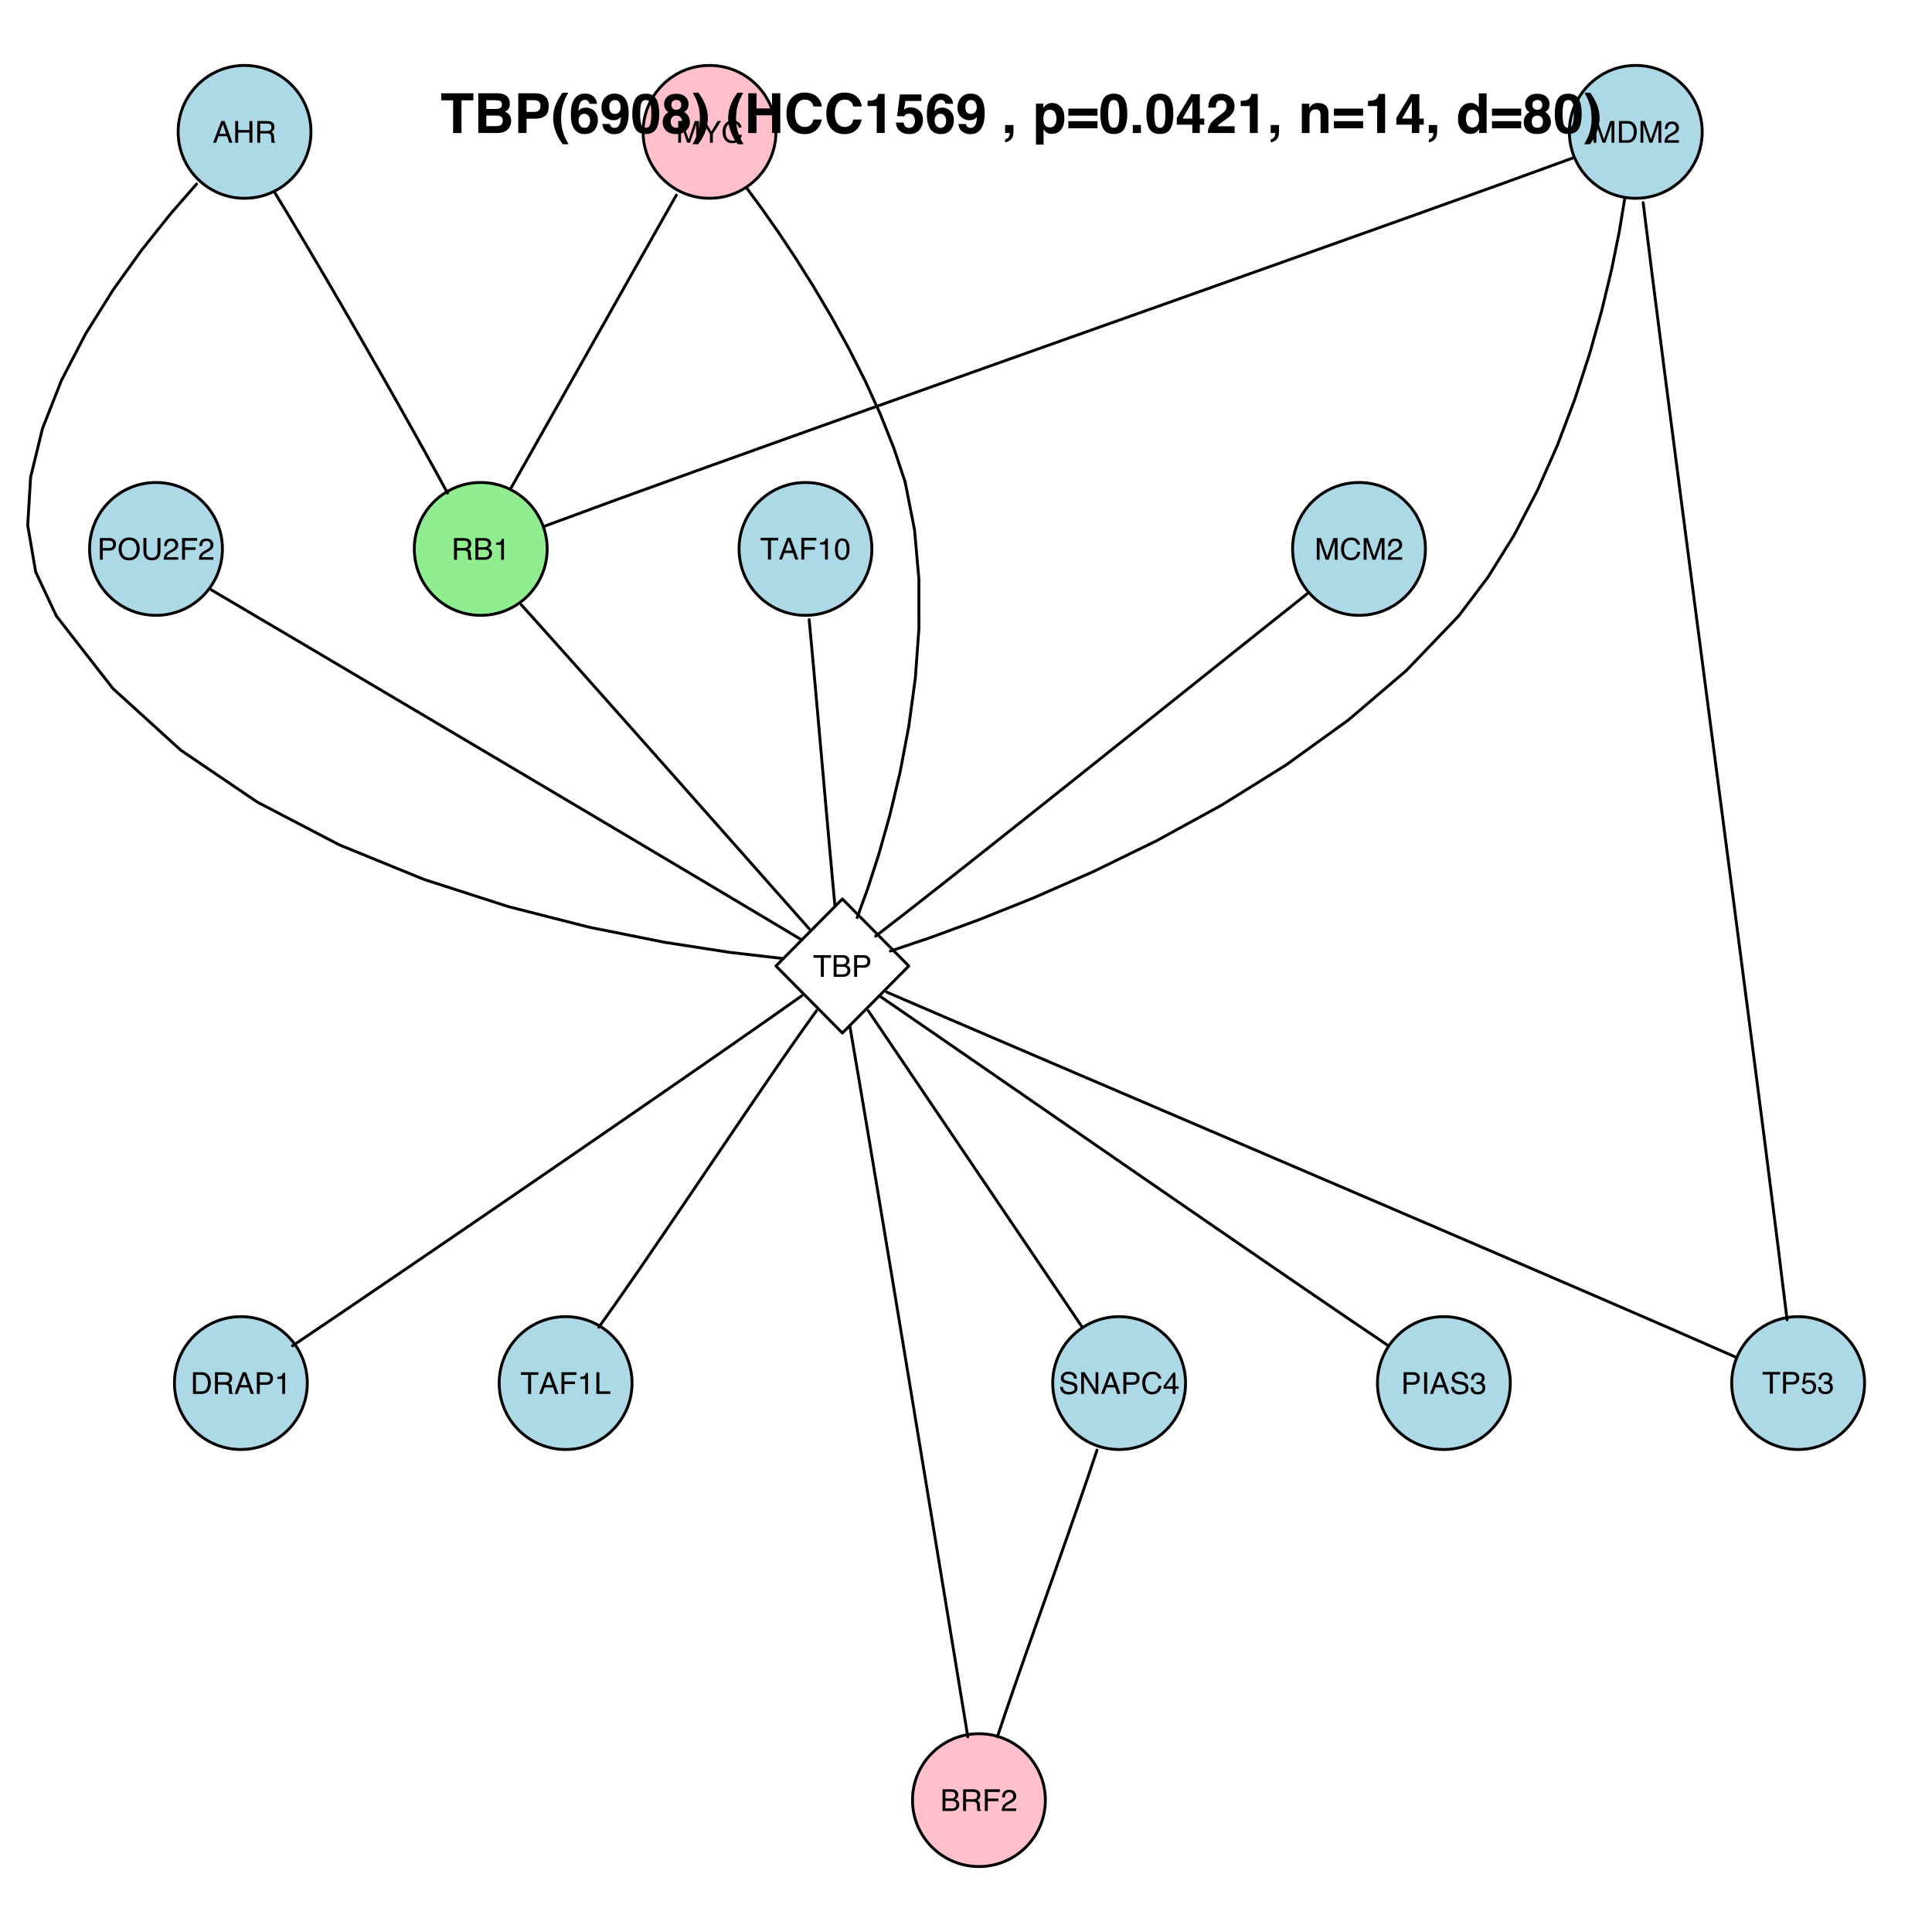 <?xml version="1.0" encoding="UTF-8"?>
<svg xmlns="http://www.w3.org/2000/svg" xmlns:xlink="http://www.w3.org/1999/xlink" width="504pt" height="504pt" viewBox="0 0 504 504" version="1.1">
<defs>
<g>
<symbol overflow="visible" id="glyph0-0">
<path style="stroke:none;" d="M 0.25 0 L 0.25 -5.656 L 4.734 -5.656 L 4.734 0 Z M 4.031 -0.703 L 4.031 -4.938 L 0.969 -4.938 L 0.969 -0.703 Z "/>
</symbol>
<symbol overflow="visible" id="glyph0-1">
<path style="stroke:none;" d="M 3.5 -2.312 L 2.641 -4.812 L 1.734 -2.312 Z M 2.234 -5.656 L 3.109 -5.656 L 5.156 0 L 4.312 0 L 3.75 -1.688 L 1.516 -1.688 L 0.906 0 L 0.109 0 Z M 2.641 -5.656 Z "/>
</symbol>
<symbol overflow="visible" id="glyph0-2">
<path style="stroke:none;" d="M 0.625 -5.656 L 1.391 -5.656 L 1.391 -3.312 L 4.328 -3.312 L 4.328 -5.656 L 5.109 -5.656 L 5.109 0 L 4.328 0 L 4.328 -2.641 L 1.391 -2.641 L 1.391 0 L 0.625 0 Z "/>
</symbol>
<symbol overflow="visible" id="glyph0-3">
<path style="stroke:none;" d="M 3.219 -3.062 C 3.582 -3.062 3.867 -3.129 4.078 -3.266 C 4.285 -3.41 4.391 -3.672 4.391 -4.047 C 4.391 -4.453 4.242 -4.727 3.953 -4.875 C 3.797 -4.945 3.586 -4.984 3.328 -4.984 L 1.453 -4.984 L 1.453 -3.062 Z M 0.688 -5.656 L 3.312 -5.656 C 3.738 -5.656 4.094 -5.586 4.375 -5.453 C 4.906 -5.211 5.172 -4.77 5.172 -4.125 C 5.172 -3.789 5.098 -3.516 4.953 -3.297 C 4.816 -3.078 4.625 -2.906 4.375 -2.781 C 4.594 -2.688 4.754 -2.566 4.859 -2.422 C 4.973 -2.273 5.039 -2.039 5.062 -1.719 L 5.078 -0.953 C 5.086 -0.734 5.109 -0.57 5.141 -0.469 C 5.18 -0.289 5.266 -0.176 5.391 -0.125 L 5.391 0 L 4.438 0 C 4.414 -0.051 4.395 -0.113 4.375 -0.188 C 4.363 -0.258 4.352 -0.41 4.344 -0.641 L 4.297 -1.578 C 4.273 -1.941 4.141 -2.188 3.891 -2.312 C 3.742 -2.383 3.516 -2.422 3.203 -2.422 L 1.453 -2.422 L 1.453 0 L 0.688 0 Z "/>
</symbol>
<symbol overflow="visible" id="glyph0-4">
<path style="stroke:none;" d="M 0.578 -5.656 L 1.672 -5.656 L 3.297 -0.875 L 4.906 -5.656 L 6 -5.656 L 6 0 L 5.266 0 L 5.266 -3.328 C 5.266 -3.441 5.266 -3.633 5.266 -3.906 C 5.273 -4.176 5.281 -4.461 5.281 -4.766 L 3.672 0 L 2.922 0 L 1.297 -4.766 L 1.297 -4.594 C 1.297 -4.457 1.297 -4.242 1.297 -3.953 C 1.305 -3.672 1.312 -3.461 1.312 -3.328 L 1.312 0 L 0.578 0 Z "/>
</symbol>
<symbol overflow="visible" id="glyph0-5">
<path style="stroke:none;" d="M 2.984 -5.797 C 3.691 -5.797 4.242 -5.609 4.641 -5.234 C 5.035 -4.859 5.254 -4.43 5.297 -3.953 L 4.562 -3.953 C 4.477 -4.316 4.305 -4.602 4.047 -4.812 C 3.797 -5.031 3.441 -5.141 2.984 -5.141 C 2.43 -5.141 1.984 -4.941 1.641 -4.547 C 1.297 -4.16 1.125 -3.562 1.125 -2.75 C 1.125 -2.094 1.273 -1.555 1.578 -1.141 C 1.891 -0.734 2.352 -0.531 2.969 -0.531 C 3.531 -0.531 3.961 -0.742 4.266 -1.172 C 4.422 -1.398 4.535 -1.703 4.609 -2.078 L 5.359 -2.078 C 5.285 -1.484 5.062 -0.984 4.688 -0.578 C 4.238 -0.098 3.633 0.141 2.875 0.141 C 2.219 0.141 1.672 -0.055 1.234 -0.453 C 0.641 -0.973 0.344 -1.785 0.344 -2.891 C 0.344 -3.723 0.562 -4.406 1 -4.938 C 1.477 -5.508 2.141 -5.797 2.984 -5.797 Z M 2.828 -5.797 Z "/>
</symbol>
<symbol overflow="visible" id="glyph0-6">
<path style="stroke:none;" d="M 0.25 0 C 0.27 -0.477 0.363 -0.891 0.531 -1.234 C 0.707 -1.586 1.039 -1.91 1.531 -2.203 L 2.281 -2.625 C 2.602 -2.812 2.832 -2.973 2.969 -3.109 C 3.176 -3.328 3.281 -3.57 3.281 -3.844 C 3.281 -4.164 3.18 -4.422 2.984 -4.609 C 2.797 -4.797 2.547 -4.891 2.234 -4.891 C 1.754 -4.891 1.426 -4.711 1.25 -4.359 C 1.145 -4.16 1.086 -3.891 1.078 -3.547 L 0.375 -3.547 C 0.383 -4.023 0.473 -4.414 0.641 -4.719 C 0.941 -5.258 1.473 -5.531 2.234 -5.531 C 2.867 -5.531 3.328 -5.359 3.609 -5.016 C 3.898 -4.672 4.047 -4.289 4.047 -3.875 C 4.047 -3.438 3.895 -3.062 3.594 -2.75 C 3.406 -2.562 3.082 -2.336 2.625 -2.078 L 2.094 -1.797 C 1.844 -1.648 1.645 -1.516 1.5 -1.391 C 1.25 -1.172 1.086 -0.926 1.016 -0.656 L 4.031 -0.656 L 4.031 0 Z "/>
</symbol>
<symbol overflow="visible" id="glyph0-7">
<path style="stroke:none;" d="M 2.766 -0.656 C 3.023 -0.656 3.238 -0.68 3.406 -0.734 C 3.707 -0.836 3.953 -1.031 4.141 -1.312 C 4.285 -1.539 4.395 -1.832 4.469 -2.188 C 4.5 -2.395 4.516 -2.594 4.516 -2.781 C 4.516 -3.477 4.375 -4.02 4.094 -4.406 C 3.82 -4.789 3.379 -4.984 2.766 -4.984 L 1.406 -4.984 L 1.406 -0.656 Z M 0.641 -5.656 L 2.922 -5.656 C 3.703 -5.656 4.305 -5.379 4.734 -4.828 C 5.109 -4.328 5.297 -3.688 5.297 -2.906 C 5.297 -2.312 5.188 -1.77 4.969 -1.281 C 4.57 -0.426 3.891 0 2.922 0 L 0.641 0 Z "/>
</symbol>
<symbol overflow="visible" id="glyph0-8">
<path style="stroke:none;" d="M 0.156 -5.656 L 1.047 -5.656 L 2.672 -2.938 L 4.297 -5.656 L 5.188 -5.656 L 3.062 -2.281 L 3.062 0 L 2.297 0 L 2.297 -2.281 Z M 2.688 -5.656 Z "/>
</symbol>
<symbol overflow="visible" id="glyph0-9">
<path style="stroke:none;" d="M 0.672 -5.656 L 3.219 -5.656 C 3.719 -5.656 4.117 -5.508 4.422 -5.219 C 4.734 -4.938 4.891 -4.539 4.891 -4.031 C 4.891 -3.594 4.75 -3.207 4.469 -2.875 C 4.195 -2.551 3.781 -2.391 3.219 -2.391 L 1.438 -2.391 L 1.438 0 L 0.672 0 Z M 4.125 -4.031 C 4.125 -4.445 3.969 -4.727 3.656 -4.875 C 3.488 -4.945 3.254 -4.984 2.953 -4.984 L 1.438 -4.984 L 1.438 -3.031 L 2.953 -3.031 C 3.297 -3.031 3.578 -3.102 3.797 -3.25 C 4.016 -3.395 4.125 -3.656 4.125 -4.031 Z "/>
</symbol>
<symbol overflow="visible" id="glyph0-10">
<path style="stroke:none;" d="M 3.031 -5.797 C 4.031 -5.797 4.77 -5.477 5.25 -4.844 C 5.625 -4.344 5.812 -3.703 5.812 -2.922 C 5.812 -2.078 5.598 -1.375 5.172 -0.812 C 4.672 -0.156 3.953 0.172 3.016 0.172 C 2.148 0.172 1.469 -0.117 0.969 -0.703 C 0.531 -1.254 0.312 -1.953 0.312 -2.797 C 0.312 -3.555 0.5 -4.207 0.875 -4.75 C 1.363 -5.445 2.082 -5.797 3.031 -5.797 Z M 3.109 -0.516 C 3.785 -0.516 4.273 -0.754 4.578 -1.234 C 4.879 -1.723 5.031 -2.281 5.031 -2.906 C 5.031 -3.57 4.852 -4.109 4.5 -4.516 C 4.156 -4.922 3.68 -5.125 3.078 -5.125 C 2.492 -5.125 2.016 -4.922 1.641 -4.516 C 1.273 -4.117 1.094 -3.531 1.094 -2.75 C 1.094 -2.125 1.25 -1.594 1.562 -1.156 C 1.883 -0.727 2.398 -0.516 3.109 -0.516 Z M 3.062 -5.797 Z "/>
</symbol>
<symbol overflow="visible" id="glyph0-11">
<path style="stroke:none;" d="M 1.438 -5.656 L 1.438 -2.156 C 1.438 -1.75 1.508 -1.41 1.656 -1.141 C 1.883 -0.723 2.27 -0.516 2.812 -0.516 C 3.457 -0.516 3.898 -0.738 4.141 -1.188 C 4.266 -1.426 4.328 -1.75 4.328 -2.156 L 4.328 -5.656 L 5.109 -5.656 L 5.109 -2.469 C 5.109 -1.781 5.016 -1.25 4.828 -0.875 C 4.484 -0.188 3.832 0.156 2.875 0.156 C 1.926 0.156 1.281 -0.188 0.938 -0.875 C 0.75 -1.25 0.656 -1.781 0.656 -2.469 L 0.656 -5.656 Z M 2.875 -5.656 Z "/>
</symbol>
<symbol overflow="visible" id="glyph0-12">
<path style="stroke:none;" d="M 0.672 -5.656 L 4.594 -5.656 L 4.594 -4.953 L 1.438 -4.953 L 1.438 -3.234 L 4.203 -3.234 L 4.203 -2.562 L 1.438 -2.562 L 1.438 0 L 0.672 0 Z "/>
</symbol>
<symbol overflow="visible" id="glyph0-13">
<path style="stroke:none;" d="M 2.719 -3.266 C 3.039 -3.266 3.289 -3.305 3.469 -3.391 C 3.758 -3.535 3.906 -3.789 3.906 -4.156 C 3.906 -4.52 3.754 -4.77 3.453 -4.906 C 3.285 -4.977 3.035 -5.016 2.703 -5.016 L 1.328 -5.016 L 1.328 -3.266 Z M 2.984 -0.656 C 3.453 -0.656 3.785 -0.789 3.984 -1.062 C 4.109 -1.227 4.172 -1.438 4.172 -1.688 C 4.172 -2.094 3.988 -2.367 3.625 -2.516 C 3.426 -2.598 3.164 -2.641 2.844 -2.641 L 1.328 -2.641 L 1.328 -0.656 Z M 0.578 -5.656 L 3 -5.656 C 3.664 -5.656 4.141 -5.457 4.422 -5.062 C 4.586 -4.82 4.672 -4.551 4.672 -4.25 C 4.672 -3.895 4.566 -3.602 4.359 -3.375 C 4.254 -3.25 4.102 -3.141 3.906 -3.047 C 4.195 -2.93 4.414 -2.805 4.562 -2.672 C 4.812 -2.422 4.938 -2.082 4.938 -1.656 C 4.938 -1.289 4.82 -0.957 4.594 -0.656 C 4.25 -0.219 3.707 0 2.969 0 L 0.578 0 Z "/>
</symbol>
<symbol overflow="visible" id="glyph0-14">
<path style="stroke:none;" d="M 0.75 -3.906 L 0.75 -4.438 C 1.25 -4.477 1.598 -4.555 1.797 -4.672 C 1.992 -4.785 2.141 -5.055 2.234 -5.484 L 2.781 -5.484 L 2.781 0 L 2.047 0 L 2.047 -3.906 Z "/>
</symbol>
<symbol overflow="visible" id="glyph0-15">
<path style="stroke:none;" d="M 4.703 -5.656 L 4.703 -4.969 L 2.812 -4.969 L 2.812 0 L 2.031 0 L 2.031 -4.969 L 0.125 -4.969 L 0.125 -5.656 Z "/>
</symbol>
<symbol overflow="visible" id="glyph0-16">
<path style="stroke:none;" d="M 2.125 -5.5 C 2.844 -5.5 3.359 -5.207 3.672 -4.625 C 3.922 -4.164 4.047 -3.547 4.047 -2.766 C 4.047 -2.016 3.93 -1.395 3.703 -0.906 C 3.379 -0.195 2.852 0.156 2.125 0.156 C 1.469 0.156 0.977 -0.133 0.656 -0.719 C 0.383 -1.195 0.25 -1.836 0.25 -2.641 C 0.25 -3.266 0.328 -3.801 0.484 -4.25 C 0.785 -5.082 1.332 -5.5 2.125 -5.5 Z M 2.125 -0.484 C 2.477 -0.484 2.758 -0.641 2.969 -0.953 C 3.188 -1.273 3.297 -1.867 3.297 -2.734 C 3.297 -3.359 3.219 -3.875 3.062 -4.281 C 2.914 -4.688 2.617 -4.891 2.172 -4.891 C 1.766 -4.891 1.469 -4.695 1.281 -4.312 C 1.094 -3.926 1 -3.359 1 -2.609 C 1 -2.047 1.055 -1.598 1.172 -1.266 C 1.359 -0.742 1.676 -0.484 2.125 -0.484 Z "/>
</symbol>
<symbol overflow="visible" id="glyph0-17">
<path style="stroke:none;" d="M 1.094 -1.828 C 1.113 -1.504 1.191 -1.242 1.328 -1.047 C 1.578 -0.672 2.023 -0.484 2.672 -0.484 C 2.953 -0.484 3.211 -0.523 3.453 -0.609 C 3.91 -0.766 4.141 -1.047 4.141 -1.453 C 4.141 -1.766 4.039 -1.984 3.844 -2.109 C 3.656 -2.242 3.352 -2.359 2.938 -2.453 L 2.172 -2.625 C 1.672 -2.738 1.316 -2.863 1.109 -3 C 0.742 -3.227 0.562 -3.578 0.562 -4.047 C 0.562 -4.555 0.738 -4.973 1.094 -5.297 C 1.445 -5.629 1.945 -5.797 2.594 -5.797 C 3.176 -5.797 3.676 -5.648 4.094 -5.359 C 4.508 -5.078 4.719 -4.617 4.719 -3.984 L 4 -3.984 C 3.957 -4.285 3.875 -4.52 3.75 -4.688 C 3.52 -4.977 3.125 -5.125 2.562 -5.125 C 2.113 -5.125 1.789 -5.031 1.594 -4.844 C 1.395 -4.656 1.297 -4.438 1.297 -4.188 C 1.297 -3.906 1.41 -3.703 1.641 -3.578 C 1.797 -3.492 2.141 -3.391 2.672 -3.266 L 3.453 -3.094 C 3.836 -3 4.133 -2.879 4.344 -2.734 C 4.707 -2.461 4.891 -2.078 4.891 -1.578 C 4.891 -0.953 4.66 -0.504 4.203 -0.234 C 3.742 0.035 3.211 0.172 2.609 0.172 C 1.91 0.172 1.363 -0.008 0.969 -0.375 C 0.57 -0.727 0.375 -1.211 0.375 -1.828 Z M 2.641 -5.797 Z "/>
</symbol>
<symbol overflow="visible" id="glyph0-18">
<path style="stroke:none;" d="M 0.594 -5.656 L 1.5 -5.656 L 4.359 -1.078 L 4.359 -5.656 L 5.078 -5.656 L 5.078 0 L 4.219 0 L 1.328 -4.578 L 1.328 0 L 0.594 0 Z M 2.797 -5.656 Z "/>
</symbol>
<symbol overflow="visible" id="glyph0-19">
<path style="stroke:none;" d="M 2.609 -1.953 L 2.609 -4.438 L 0.844 -1.953 Z M 2.609 0 L 2.609 -1.344 L 0.203 -1.344 L 0.203 -2.016 L 2.719 -5.516 L 3.312 -5.516 L 3.312 -1.953 L 4.125 -1.953 L 4.125 -1.344 L 3.312 -1.344 L 3.312 0 Z "/>
</symbol>
<symbol overflow="visible" id="glyph0-20">
<path style="stroke:none;" d="M 0.969 -1.406 C 1.02 -1.008 1.203 -0.734 1.516 -0.578 C 1.68 -0.504 1.875 -0.469 2.094 -0.469 C 2.5 -0.469 2.801 -0.598 3 -0.859 C 3.195 -1.117 3.297 -1.41 3.297 -1.734 C 3.297 -2.117 3.176 -2.414 2.938 -2.625 C 2.707 -2.832 2.43 -2.938 2.109 -2.938 C 1.867 -2.938 1.66 -2.891 1.484 -2.797 C 1.316 -2.703 1.172 -2.578 1.047 -2.422 L 0.453 -2.453 L 0.875 -5.422 L 3.734 -5.422 L 3.734 -4.75 L 1.391 -4.75 L 1.156 -3.219 C 1.281 -3.312 1.398 -3.383 1.516 -3.438 C 1.723 -3.52 1.961 -3.562 2.234 -3.562 C 2.734 -3.562 3.16 -3.395 3.516 -3.062 C 3.867 -2.738 4.047 -2.328 4.047 -1.828 C 4.047 -1.305 3.883 -0.848 3.562 -0.453 C 3.238 -0.055 2.723 0.141 2.016 0.141 C 1.566 0.141 1.172 0.016 0.828 -0.234 C 0.484 -0.492 0.289 -0.883 0.25 -1.406 Z "/>
</symbol>
<symbol overflow="visible" id="glyph0-21">
<path style="stroke:none;" d="M 2.047 0.156 C 1.391 0.156 0.914 -0.02 0.625 -0.375 C 0.332 -0.738 0.188 -1.176 0.188 -1.688 L 0.906 -1.688 C 0.938 -1.332 1.004 -1.078 1.109 -0.922 C 1.285 -0.629 1.609 -0.484 2.078 -0.484 C 2.441 -0.484 2.734 -0.578 2.953 -0.766 C 3.18 -0.961 3.297 -1.219 3.297 -1.531 C 3.297 -1.906 3.176 -2.164 2.938 -2.312 C 2.707 -2.469 2.383 -2.547 1.969 -2.547 C 1.926 -2.547 1.879 -2.547 1.828 -2.547 C 1.785 -2.547 1.738 -2.547 1.688 -2.547 L 1.688 -3.156 C 1.758 -3.145 1.82 -3.141 1.875 -3.141 C 1.926 -3.141 1.977 -3.141 2.031 -3.141 C 2.289 -3.141 2.504 -3.176 2.672 -3.25 C 2.961 -3.395 3.109 -3.656 3.109 -4.031 C 3.109 -4.301 3.008 -4.508 2.812 -4.656 C 2.613 -4.812 2.391 -4.891 2.141 -4.891 C 1.672 -4.891 1.348 -4.734 1.172 -4.422 C 1.078 -4.254 1.023 -4.016 1.016 -3.703 L 0.328 -3.703 C 0.328 -4.109 0.41 -4.457 0.578 -4.75 C 0.859 -5.258 1.352 -5.516 2.062 -5.516 C 2.625 -5.516 3.055 -5.391 3.359 -5.141 C 3.672 -4.891 3.828 -4.523 3.828 -4.047 C 3.828 -3.711 3.734 -3.441 3.547 -3.234 C 3.441 -3.098 3.297 -2.992 3.109 -2.922 C 3.398 -2.836 3.625 -2.68 3.781 -2.453 C 3.945 -2.234 4.031 -1.957 4.031 -1.625 C 4.031 -1.102 3.859 -0.676 3.516 -0.344 C 3.172 -0.008 2.68 0.156 2.047 0.156 Z "/>
</symbol>
<symbol overflow="visible" id="glyph0-22">
<path style="stroke:none;" d="M 0.766 -5.656 L 1.547 -5.656 L 1.547 0 L 0.766 0 Z "/>
</symbol>
<symbol overflow="visible" id="glyph0-23">
<path style="stroke:none;" d="M 0.594 -5.656 L 1.359 -5.656 L 1.359 -0.672 L 4.219 -0.672 L 4.219 0 L 0.594 0 Z "/>
</symbol>
<symbol overflow="visible" id="glyph1-0">
<path style="stroke:none;" d="M 1.078 0 L 1.078 -10.375 L 9.438 -10.375 L 9.438 0 Z M 8.141 -1.297 L 8.141 -9.078 L 2.375 -9.078 L 2.375 -1.297 Z "/>
</symbol>
<symbol overflow="visible" id="glyph1-1">
<path style="stroke:none;" d="M 8.625 -10.375 L 8.625 -8.531 L 5.531 -8.531 L 5.531 0 L 3.344 0 L 3.344 -8.531 L 0.234 -8.531 L 0.234 -10.375 Z "/>
</symbol>
<symbol overflow="visible" id="glyph1-2">
<path style="stroke:none;" d="M 3.203 -8.562 L 3.203 -6.281 L 5.75 -6.281 C 6.195 -6.281 6.562 -6.363 6.844 -6.531 C 7.133 -6.707 7.281 -7.016 7.281 -7.453 C 7.281 -7.93 7.094 -8.25 6.719 -8.406 C 6.395 -8.508 5.984 -8.562 5.484 -8.562 Z M 3.203 -4.562 L 3.203 -1.797 L 5.75 -1.797 C 6.195 -1.797 6.551 -1.859 6.812 -1.984 C 7.27 -2.211 7.5 -2.645 7.5 -3.281 C 7.5 -3.82 7.273 -4.191 6.828 -4.391 C 6.578 -4.504 6.227 -4.562 5.781 -4.562 Z M 6.172 -10.375 C 7.441 -10.352 8.344 -9.984 8.875 -9.266 C 9.188 -8.828 9.344 -8.301 9.344 -7.688 C 9.344 -7.051 9.188 -6.539 8.875 -6.156 C 8.695 -5.938 8.43 -5.738 8.078 -5.562 C 8.609 -5.375 9.008 -5.07 9.281 -4.656 C 9.551 -4.238 9.688 -3.727 9.688 -3.125 C 9.688 -2.508 9.531 -1.961 9.219 -1.484 C 9.02 -1.148 8.773 -0.875 8.484 -0.656 C 8.148 -0.406 7.754 -0.234 7.297 -0.141 C 6.848 -0.047 6.359 0 5.828 0 L 1.125 0 L 1.125 -10.375 Z "/>
</symbol>
<symbol overflow="visible" id="glyph1-3">
<path style="stroke:none;" d="M 6.938 -7.062 C 6.938 -7.602 6.789 -7.988 6.5 -8.219 C 6.219 -8.445 5.82 -8.562 5.312 -8.562 L 3.297 -8.562 L 3.297 -5.516 L 5.312 -5.516 C 5.82 -5.516 6.219 -5.641 6.5 -5.891 C 6.789 -6.141 6.938 -6.531 6.938 -7.062 Z M 9.078 -7.078 C 9.078 -5.859 8.766 -4.992 8.141 -4.484 C 7.523 -3.984 6.645 -3.734 5.5 -3.734 L 3.297 -3.734 L 3.297 0 L 1.141 0 L 1.141 -10.375 L 5.656 -10.375 C 6.695 -10.375 7.523 -10.102 8.141 -9.562 C 8.766 -9.031 9.078 -8.203 9.078 -7.078 Z "/>
</symbol>
<symbol overflow="visible" id="glyph1-4">
<path style="stroke:none;" d="M 1.453 -7.75 C 1.816 -8.613 2.359 -9.539 3.078 -10.531 L 4.594 -10.531 L 4.156 -9.75 C 3.562 -8.664 3.148 -7.531 2.922 -6.344 C 2.773 -5.562 2.703 -4.711 2.703 -3.797 C 2.703 -2.359 2.91 -1.039 3.328 0.156 C 3.566 0.875 4 1.789 4.625 2.906 L 3.141 2.906 L 2.641 2.219 C 2.316 1.812 1.973 1.195 1.609 0.375 C 0.953 -1.082 0.625 -2.516 0.625 -3.922 C 0.625 -5.211 0.898 -6.488 1.453 -7.75 Z "/>
</symbol>
<symbol overflow="visible" id="glyph1-5">
<path style="stroke:none;" d="M 2.469 -3.234 C 2.469 -2.68 2.613 -2.227 2.906 -1.875 C 3.195 -1.531 3.57 -1.359 4.031 -1.359 C 4.477 -1.359 4.828 -1.523 5.078 -1.859 C 5.336 -2.203 5.469 -2.641 5.469 -3.172 C 5.469 -3.766 5.32 -4.219 5.031 -4.531 C 4.738 -4.852 4.379 -5.016 3.953 -5.016 C 3.617 -5.016 3.316 -4.91 3.047 -4.703 C 2.66 -4.398 2.469 -3.91 2.469 -3.234 Z M 5.281 -7.625 C 5.281 -7.789 5.219 -7.973 5.094 -8.172 C 4.875 -8.492 4.547 -8.656 4.109 -8.656 C 3.461 -8.656 3 -8.289 2.719 -7.562 C 2.57 -7.156 2.469 -6.555 2.406 -5.766 C 2.656 -6.066 2.941 -6.285 3.266 -6.422 C 3.598 -6.555 3.977 -6.625 4.406 -6.625 C 5.312 -6.625 6.051 -6.316 6.625 -5.703 C 7.207 -5.086 7.5 -4.301 7.5 -3.344 C 7.5 -2.383 7.211 -1.539 6.641 -0.812 C 6.078 -0.094 5.195 0.266 4 0.266 C 2.719 0.266 1.77 -0.27 1.156 -1.344 C 0.688 -2.188 0.453 -3.27 0.453 -4.594 C 0.453 -5.375 0.484 -6.008 0.547 -6.5 C 0.66 -7.363 0.891 -8.082 1.234 -8.656 C 1.523 -9.145 1.906 -9.539 2.375 -9.844 C 2.844 -10.145 3.406 -10.297 4.062 -10.297 C 5.008 -10.297 5.766 -10.051 6.328 -9.562 C 6.891 -9.082 7.207 -8.438 7.281 -7.625 Z "/>
</symbol>
<symbol overflow="visible" id="glyph1-6">
<path style="stroke:none;" d="M 0.422 -6.609 C 0.422 -7.703 0.738 -8.586 1.375 -9.266 C 2.008 -9.941 2.828 -10.281 3.828 -10.281 C 5.379 -10.281 6.445 -9.594 7.031 -8.219 C 7.352 -7.445 7.516 -6.426 7.516 -5.156 C 7.516 -3.914 7.359 -2.883 7.047 -2.062 C 6.441 -0.488 5.344 0.297 3.75 0.297 C 2.977 0.297 2.285 0.07 1.672 -0.375 C 1.066 -0.832 0.723 -1.492 0.641 -2.359 L 2.625 -2.359 C 2.676 -2.055 2.801 -1.812 3 -1.625 C 3.207 -1.438 3.484 -1.344 3.828 -1.344 C 4.492 -1.344 4.957 -1.711 5.219 -2.453 C 5.363 -2.848 5.457 -3.438 5.5 -4.219 C 5.312 -3.988 5.117 -3.812 4.922 -3.688 C 4.547 -3.457 4.082 -3.344 3.531 -3.344 C 2.719 -3.344 1.992 -3.625 1.359 -4.188 C 0.734 -4.75 0.422 -5.555 0.422 -6.609 Z M 3.969 -4.984 C 4.238 -4.984 4.5 -5.062 4.75 -5.219 C 5.207 -5.508 5.438 -6.016 5.438 -6.734 C 5.438 -7.305 5.301 -7.758 5.031 -8.094 C 4.758 -8.438 4.391 -8.609 3.922 -8.609 C 3.578 -8.609 3.281 -8.516 3.031 -8.328 C 2.656 -8.023 2.469 -7.516 2.469 -6.797 C 2.469 -6.191 2.586 -5.738 2.828 -5.438 C 3.078 -5.133 3.457 -4.984 3.969 -4.984 Z "/>
</symbol>
<symbol overflow="visible" id="glyph1-7">
<path style="stroke:none;" d="M 2.5 -5 C 2.5 -3.832 2.594 -2.938 2.781 -2.312 C 2.977 -1.688 3.375 -1.375 3.969 -1.375 C 4.562 -1.375 4.953 -1.688 5.141 -2.312 C 5.328 -2.938 5.422 -3.832 5.422 -5 C 5.422 -6.227 5.328 -7.133 5.141 -7.719 C 4.953 -8.312 4.562 -8.609 3.969 -8.609 C 3.375 -8.609 2.977 -8.312 2.781 -7.719 C 2.594 -7.133 2.5 -6.227 2.5 -5 Z M 3.969 -10.266 C 5.27 -10.266 6.18 -9.805 6.703 -8.891 C 7.223 -7.984 7.484 -6.688 7.484 -5 C 7.484 -3.312 7.223 -2.016 6.703 -1.109 C 6.18 -0.203 5.27 0.25 3.969 0.25 C 2.664 0.25 1.754 -0.203 1.234 -1.109 C 0.711 -2.016 0.453 -3.312 0.453 -5 C 0.453 -6.688 0.711 -7.984 1.234 -8.891 C 1.754 -9.805 2.664 -10.266 3.969 -10.266 Z "/>
</symbol>
<symbol overflow="visible" id="glyph1-8">
<path style="stroke:none;" d="M 2.469 -2.969 C 2.469 -2.457 2.598 -2.062 2.859 -1.781 C 3.117 -1.508 3.477 -1.375 3.938 -1.375 C 4.395 -1.375 4.754 -1.508 5.016 -1.781 C 5.273 -2.062 5.406 -2.457 5.406 -2.969 C 5.406 -3.488 5.27 -3.879 5 -4.141 C 4.738 -4.41 4.383 -4.547 3.938 -4.547 C 3.477 -4.547 3.117 -4.41 2.859 -4.141 C 2.598 -3.879 2.469 -3.488 2.469 -2.969 Z M 0.375 -2.828 C 0.375 -3.398 0.504 -3.914 0.766 -4.375 C 1.023 -4.844 1.406 -5.195 1.906 -5.438 C 1.414 -5.758 1.098 -6.109 0.953 -6.484 C 0.805 -6.867 0.734 -7.227 0.734 -7.562 C 0.734 -8.312 1.008 -8.945 1.562 -9.469 C 2.125 -9.988 2.914 -10.25 3.938 -10.25 C 4.945 -10.25 5.727 -9.988 6.281 -9.469 C 6.844 -8.945 7.125 -8.312 7.125 -7.562 C 7.125 -7.227 7.051 -6.867 6.906 -6.484 C 6.758 -6.109 6.441 -5.781 5.953 -5.5 C 6.453 -5.219 6.828 -4.844 7.078 -4.375 C 7.336 -3.914 7.469 -3.398 7.469 -2.828 C 7.469 -1.973 7.148 -1.242 6.516 -0.641 C 5.879 -0.035 4.988 0.266 3.844 0.266 C 2.707 0.266 1.844 -0.035 1.25 -0.641 C 0.664 -1.242 0.375 -1.973 0.375 -2.828 Z M 2.641 -7.344 C 2.641 -6.969 2.754 -6.66 2.984 -6.422 C 3.211 -6.191 3.531 -6.078 3.938 -6.078 C 4.344 -6.078 4.656 -6.191 4.875 -6.422 C 5.102 -6.66 5.219 -6.969 5.219 -7.344 C 5.219 -7.75 5.102 -8.062 4.875 -8.281 C 4.656 -8.508 4.344 -8.625 3.938 -8.625 C 3.531 -8.625 3.211 -8.508 2.984 -8.281 C 2.754 -8.062 2.641 -7.75 2.641 -7.344 Z "/>
</symbol>
<symbol overflow="visible" id="glyph1-9">
<path style="stroke:none;" d="M 1.688 -10.531 C 2.406 -9.539 2.945 -8.613 3.312 -7.75 C 3.863 -6.488 4.141 -5.211 4.141 -3.922 C 4.141 -2.516 3.816 -1.082 3.172 0.375 C 2.797 1.195 2.445 1.812 2.125 2.219 L 1.625 2.906 L 0.141 2.906 C 0.766 1.789 1.195 0.875 1.438 0.156 C 1.852 -1.039 2.062 -2.359 2.062 -3.797 C 2.062 -4.711 1.988 -5.562 1.844 -6.344 C 1.613 -7.531 1.203 -8.664 0.609 -9.75 L 0.188 -10.531 Z "/>
</symbol>
<symbol overflow="visible" id="glyph1-10">
<path style="stroke:none;" d=""/>
</symbol>
<symbol overflow="visible" id="glyph1-11">
<path style="stroke:none;" d="M 1.078 0 L 1.078 -10.375 L 3.234 -10.375 L 3.234 -6.422 L 7.281 -6.422 L 7.281 -10.375 L 9.438 -10.375 L 9.438 0 L 7.281 0 L 7.281 -4.625 L 3.234 -4.625 L 3.234 0 Z "/>
</symbol>
<symbol overflow="visible" id="glyph1-12">
<path style="stroke:none;" d="M 0.641 -5.094 C 0.641 -6.906 1.129 -8.301 2.109 -9.281 C 2.953 -10.133 4.023 -10.562 5.328 -10.562 C 7.066 -10.562 8.344 -9.988 9.156 -8.844 C 9.594 -8.207 9.832 -7.566 9.875 -6.922 L 7.703 -6.922 C 7.555 -7.41 7.375 -7.785 7.156 -8.047 C 6.758 -8.492 6.176 -8.719 5.406 -8.719 C 4.625 -8.719 4.004 -8.398 3.547 -7.766 C 3.086 -7.129 2.859 -6.227 2.859 -5.062 C 2.859 -3.895 3.098 -3.02 3.578 -2.438 C 4.066 -1.863 4.68 -1.578 5.422 -1.578 C 6.18 -1.578 6.758 -1.828 7.156 -2.328 C 7.375 -2.598 7.555 -3 7.703 -3.531 L 9.844 -3.531 C 9.656 -2.406 9.176 -1.488 8.406 -0.781 C 7.633 -0.07 6.645 0.281 5.438 0.281 C 3.945 0.281 2.773 -0.191 1.922 -1.141 C 1.066 -2.109 0.641 -3.426 0.641 -5.094 Z M 5.266 -10.688 Z "/>
</symbol>
<symbol overflow="visible" id="glyph1-13">
<path style="stroke:none;" d="M 1 -7.031 L 1 -8.406 C 1.633 -8.426 2.078 -8.469 2.328 -8.531 C 2.734 -8.613 3.062 -8.789 3.312 -9.062 C 3.488 -9.238 3.617 -9.484 3.703 -9.797 C 3.754 -9.973 3.781 -10.109 3.781 -10.203 L 5.453 -10.203 L 5.453 0 L 3.391 0 L 3.391 -7.031 Z "/>
</symbol>
<symbol overflow="visible" id="glyph1-14">
<path style="stroke:none;" d="M 2.375 -2.734 C 2.457 -2.297 2.609 -1.957 2.828 -1.719 C 3.055 -1.477 3.383 -1.359 3.812 -1.359 C 4.312 -1.359 4.691 -1.531 4.953 -1.875 C 5.211 -2.227 5.344 -2.672 5.344 -3.203 C 5.344 -3.723 5.219 -4.16 4.969 -4.516 C 4.727 -4.879 4.352 -5.062 3.844 -5.062 C 3.594 -5.062 3.379 -5.031 3.203 -4.969 C 2.891 -4.852 2.656 -4.645 2.5 -4.344 L 0.703 -4.438 L 1.406 -10.062 L 7.031 -10.062 L 7.031 -8.359 L 2.859 -8.359 L 2.5 -6.141 C 2.812 -6.336 3.051 -6.469 3.219 -6.531 C 3.508 -6.645 3.863 -6.703 4.281 -6.703 C 5.125 -6.703 5.859 -6.414 6.484 -5.844 C 7.117 -5.281 7.438 -4.457 7.438 -3.375 C 7.438 -2.426 7.133 -1.582 6.531 -0.844 C 5.926 -0.102 5.02 0.266 3.812 0.266 C 2.844 0.266 2.047 0.004 1.422 -0.516 C 0.797 -1.035 0.445 -1.773 0.375 -2.734 Z "/>
</symbol>
<symbol overflow="visible" id="glyph1-15">
<path style="stroke:none;" d="M 0.828 1.672 C 1.234 1.555 1.531 1.363 1.719 1.094 C 1.906 0.832 2.016 0.469 2.047 0 L 0.828 0 L 0.828 -2.094 L 3 -2.094 L 3 -0.281 C 3 0.039 2.957 0.375 2.875 0.719 C 2.789 1.062 2.633 1.363 2.406 1.625 C 2.156 1.895 1.859 2.098 1.516 2.234 C 1.18 2.367 0.953 2.438 0.828 2.438 Z "/>
</symbol>
<symbol overflow="visible" id="glyph1-16">
<path style="stroke:none;" d="M 6.219 -3.828 C 6.219 -4.422 6.082 -4.941 5.812 -5.391 C 5.539 -5.848 5.102 -6.078 4.5 -6.078 C 3.77 -6.078 3.27 -5.734 3 -5.047 C 2.863 -4.68 2.797 -4.219 2.797 -3.656 C 2.797 -2.77 3.031 -2.145 3.5 -1.781 C 3.781 -1.57 4.113 -1.469 4.5 -1.469 C 5.062 -1.469 5.488 -1.68 5.781 -2.109 C 6.07 -2.535 6.219 -3.109 6.219 -3.828 Z M 5.078 -7.844 C 5.973 -7.844 6.727 -7.508 7.344 -6.844 C 7.969 -6.188 8.281 -5.219 8.281 -3.938 C 8.281 -2.582 7.977 -1.551 7.375 -0.844 C 6.77 -0.133 5.988 0.219 5.031 0.219 C 4.414 0.219 3.91 0.066 3.516 -0.234 C 3.285 -0.41 3.066 -0.66 2.859 -0.984 L 2.859 3.016 L 0.875 3.016 L 0.875 -7.672 L 2.797 -7.672 L 2.797 -6.531 C 3.016 -6.863 3.242 -7.129 3.484 -7.328 C 3.93 -7.672 4.461 -7.844 5.078 -7.844 Z "/>
</symbol>
<symbol overflow="visible" id="glyph1-17">
<path style="stroke:none;" d="M 8.125 -6.375 L 8.125 -4.531 L 0.516 -4.531 L 0.516 -6.375 Z M 8.125 -3.094 L 8.125 -1.25 L 0.516 -1.25 L 0.516 -3.094 Z "/>
</symbol>
<symbol overflow="visible" id="glyph1-18">
<path style="stroke:none;" d="M 0.906 -2.094 L 3.031 -2.094 L 3.031 0 L 0.906 0 Z "/>
</symbol>
<symbol overflow="visible" id="glyph1-19">
<path style="stroke:none;" d="M 7.531 -2.188 L 6.375 -2.188 L 6.375 0 L 4.422 0 L 4.422 -2.188 L 0.375 -2.188 L 0.375 -3.953 L 4.125 -10.141 L 6.375 -10.141 L 6.375 -3.766 L 7.531 -3.766 Z M 4.422 -3.766 L 4.422 -8.172 L 1.859 -3.766 Z "/>
</symbol>
<symbol overflow="visible" id="glyph1-20">
<path style="stroke:none;" d="M 0.453 0 C 0.473 -0.727 0.629 -1.395 0.922 -2 C 1.203 -2.688 1.879 -3.41 2.953 -4.172 C 3.867 -4.828 4.461 -5.297 4.734 -5.578 C 5.148 -6.023 5.359 -6.516 5.359 -7.047 C 5.359 -7.484 5.238 -7.844 5 -8.125 C 4.77 -8.406 4.43 -8.547 3.984 -8.547 C 3.367 -8.547 2.953 -8.32 2.734 -7.875 C 2.609 -7.613 2.535 -7.195 2.516 -6.625 L 0.562 -6.625 C 0.594 -7.488 0.75 -8.188 1.031 -8.719 C 1.57 -9.738 2.523 -10.25 3.891 -10.25 C 4.961 -10.25 5.816 -9.945 6.453 -9.344 C 7.098 -8.75 7.422 -7.961 7.422 -6.984 C 7.422 -6.223 7.191 -5.551 6.734 -4.969 C 6.441 -4.57 5.957 -4.141 5.281 -3.672 L 4.484 -3.094 C 3.984 -2.738 3.641 -2.477 3.453 -2.312 C 3.266 -2.156 3.109 -1.973 2.984 -1.766 L 7.438 -1.766 L 7.438 0 Z "/>
</symbol>
<symbol overflow="visible" id="glyph1-21">
<path style="stroke:none;" d="M 5.188 -7.844 C 5.977 -7.844 6.625 -7.633 7.125 -7.219 C 7.633 -6.812 7.891 -6.125 7.891 -5.156 L 7.891 0 L 5.828 0 L 5.828 -4.656 C 5.828 -5.062 5.773 -5.375 5.672 -5.594 C 5.473 -5.988 5.098 -6.188 4.547 -6.188 C 3.867 -6.188 3.398 -5.895 3.141 -5.312 C 3.016 -5.008 2.953 -4.625 2.953 -4.156 L 2.953 0 L 0.953 0 L 0.953 -7.656 L 2.891 -7.656 L 2.891 -6.531 C 3.141 -6.926 3.379 -7.211 3.609 -7.391 C 4.023 -7.691 4.551 -7.844 5.188 -7.844 Z M 4.453 -7.875 Z "/>
</symbol>
<symbol overflow="visible" id="glyph1-22">
<path style="stroke:none;" d="M 3.766 -7.844 C 4.223 -7.844 4.633 -7.738 5 -7.531 C 5.363 -7.332 5.656 -7.055 5.875 -6.703 L 5.875 -10.359 L 7.906 -10.359 L 7.906 0 L 5.969 0 L 5.969 -1.062 C 5.676 -0.602 5.348 -0.27 4.984 -0.062 C 4.617 0.133 4.164 0.234 3.625 0.234 C 2.727 0.234 1.973 -0.125 1.359 -0.844 C 0.742 -1.57 0.438 -2.504 0.438 -3.641 C 0.438 -4.941 0.738 -5.969 1.344 -6.719 C 1.945 -7.469 2.754 -7.844 3.766 -7.844 Z M 4.203 -1.453 C 4.766 -1.453 5.191 -1.66 5.484 -2.078 C 5.785 -2.504 5.938 -3.051 5.938 -3.719 C 5.938 -4.656 5.695 -5.328 5.219 -5.734 C 4.938 -5.973 4.602 -6.094 4.219 -6.094 C 3.625 -6.094 3.191 -5.867 2.922 -5.422 C 2.648 -4.984 2.516 -4.438 2.516 -3.781 C 2.516 -3.07 2.648 -2.504 2.922 -2.078 C 3.203 -1.66 3.629 -1.453 4.203 -1.453 Z "/>
</symbol>
</g>
</defs>
<g id="surface15888">
<rect x="0" y="0" width="504" height="504" style="fill:rgb(100%,100%,100%);fill-opacity:1;stroke:none;"/>
<path style="fill-rule:nonzero;fill:rgb(67.843%,84.706%,90.196%);fill-opacity:1;stroke-width:0.75;stroke-linecap:round;stroke-linejoin:round;stroke:rgb(0%,0%,0%);stroke-opacity:1;stroke-miterlimit:10;" d="M 81.125 34.398 C 81.125 43.969 73.367 51.727 63.797 51.727 C 54.227 51.727 46.469 43.969 46.469 34.398 C 46.469 24.828 54.227 17.07 63.797 17.07 C 73.367 17.07 81.125 24.828 81.125 34.398 "/>
<path style="fill-rule:nonzero;fill:rgb(67.843%,84.706%,90.196%);fill-opacity:1;stroke-width:0.75;stroke-linecap:round;stroke-linejoin:round;stroke:rgb(0%,0%,0%);stroke-opacity:1;stroke-miterlimit:10;" d="M 371.852 143.199 C 371.852 152.77 364.094 160.527 354.523 160.527 C 344.953 160.527 337.195 152.77 337.195 143.199 C 337.195 133.629 344.953 125.871 354.523 125.871 C 364.094 125.871 371.852 133.629 371.852 143.199 "/>
<path style="fill-rule:nonzero;fill:rgb(67.843%,84.706%,90.196%);fill-opacity:1;stroke-width:0.75;stroke-linecap:round;stroke-linejoin:round;stroke:rgb(0%,0%,0%);stroke-opacity:1;stroke-miterlimit:10;" d="M 444.055 34.398 C 444.055 43.969 436.297 51.727 426.727 51.727 C 417.156 51.727 409.398 43.969 409.398 34.398 C 409.398 24.828 417.156 17.07 426.727 17.07 C 436.297 17.07 444.055 24.828 444.055 34.398 "/>
<path style="fill-rule:nonzero;fill:rgb(100%,75.294%,79.608%);fill-opacity:1;stroke-width:0.75;stroke-linecap:round;stroke-linejoin:round;stroke:rgb(0%,0%,0%);stroke-opacity:1;stroke-miterlimit:10;" d="M 202.422 34.398 C 202.422 43.969 194.664 51.727 185.094 51.727 C 175.523 51.727 167.766 43.969 167.766 34.398 C 167.766 24.828 175.523 17.07 185.094 17.07 C 194.664 17.07 202.422 24.828 202.422 34.398 "/>
<path style="fill-rule:nonzero;fill:rgb(67.843%,84.706%,90.196%);fill-opacity:1;stroke-width:0.75;stroke-linecap:round;stroke-linejoin:round;stroke:rgb(0%,0%,0%);stroke-opacity:1;stroke-miterlimit:10;" d="M 58.023 143.199 C 58.023 152.77 50.262 160.527 40.695 160.527 C 31.125 160.527 23.367 152.77 23.367 143.199 C 23.367 133.629 31.125 125.871 40.695 125.871 C 50.262 125.871 58.023 133.629 58.023 143.199 "/>
<path style="fill-rule:nonzero;fill:rgb(56.471%,93.333%,56.471%);fill-opacity:1;stroke-width:0.75;stroke-linecap:round;stroke-linejoin:round;stroke:rgb(0%,0%,0%);stroke-opacity:1;stroke-miterlimit:10;" d="M 142.738 143.199 C 142.738 152.77 134.98 160.527 125.41 160.527 C 115.84 160.527 108.082 152.77 108.082 143.199 C 108.082 133.629 115.84 125.871 125.41 125.871 C 134.98 125.871 142.738 133.629 142.738 143.199 "/>
<path style="fill-rule:nonzero;fill:rgb(67.843%,84.706%,90.196%);fill-opacity:1;stroke-width:0.75;stroke-linecap:round;stroke-linejoin:round;stroke:rgb(0%,0%,0%);stroke-opacity:1;stroke-miterlimit:10;" d="M 227.453 143.199 C 227.453 152.77 219.695 160.527 210.125 160.527 C 200.555 160.527 192.797 152.77 192.797 143.199 C 192.797 133.629 200.555 125.871 210.125 125.871 C 219.695 125.871 227.453 133.629 227.453 143.199 "/>
<path style="fill-rule:nonzero;fill:rgb(67.843%,84.706%,90.196%);fill-opacity:1;stroke-width:0.75;stroke-linecap:round;stroke-linejoin:round;stroke:rgb(0%,0%,0%);stroke-opacity:1;stroke-miterlimit:10;" d="M 309.277 360.801 C 309.277 370.371 301.52 378.129 291.949 378.129 C 282.379 378.129 274.621 370.371 274.621 360.801 C 274.621 351.23 282.379 343.473 291.949 343.473 C 301.52 343.473 309.277 351.23 309.277 360.801 "/>
<path style="fill-rule:nonzero;fill:rgb(67.843%,84.706%,90.196%);fill-opacity:1;stroke-width:0.75;stroke-linecap:round;stroke-linejoin:round;stroke:rgb(0%,0%,0%);stroke-opacity:1;stroke-miterlimit:10;" d="M 486.41 360.801 C 486.41 370.371 478.652 378.129 469.082 378.129 C 459.512 378.129 451.754 370.371 451.754 360.801 C 451.754 351.23 459.512 343.473 469.082 343.473 C 478.652 343.473 486.41 351.23 486.41 360.801 "/>
<path style="fill-rule:nonzero;fill:rgb(67.843%,84.706%,90.196%);fill-opacity:1;stroke-width:0.75;stroke-linecap:round;stroke-linejoin:round;stroke:rgb(0%,0%,0%);stroke-opacity:1;stroke-miterlimit:10;" d="M 393.992 360.801 C 393.992 370.371 386.234 378.129 376.664 378.129 C 367.098 378.129 359.34 370.371 359.34 360.801 C 359.34 351.23 367.098 343.473 376.664 343.473 C 386.234 343.473 393.992 351.23 393.992 360.801 "/>
<path style="fill-rule:nonzero;fill:rgb(67.843%,84.706%,90.196%);fill-opacity:1;stroke-width:0.75;stroke-linecap:round;stroke-linejoin:round;stroke:rgb(0%,0%,0%);stroke-opacity:1;stroke-miterlimit:10;" d="M 80.164 360.801 C 80.164 370.371 72.406 378.129 62.836 378.129 C 53.266 378.129 45.508 370.371 45.508 360.801 C 45.508 351.23 53.266 343.473 62.836 343.473 C 72.406 343.473 80.164 351.23 80.164 360.801 "/>
<path style="fill-rule:nonzero;fill:rgb(100%,75.294%,79.608%);fill-opacity:1;stroke-width:0.75;stroke-linecap:round;stroke-linejoin:round;stroke:rgb(0%,0%,0%);stroke-opacity:1;stroke-miterlimit:10;" d="M 272.699 469.602 C 272.699 479.172 264.938 486.93 255.371 486.93 C 245.801 486.93 238.043 479.172 238.043 469.602 C 238.043 460.031 245.801 452.273 255.371 452.273 C 264.938 452.273 272.699 460.031 272.699 469.602 "/>
<path style="fill-rule:nonzero;fill:rgb(67.843%,84.706%,90.196%);fill-opacity:1;stroke-width:0.75;stroke-linecap:round;stroke-linejoin:round;stroke:rgb(0%,0%,0%);stroke-opacity:1;stroke-miterlimit:10;" d="M 164.879 360.801 C 164.879 370.371 157.121 378.129 147.551 378.129 C 137.98 378.129 130.223 370.371 130.223 360.801 C 130.223 351.23 137.98 343.473 147.551 343.473 C 157.121 343.473 164.879 351.23 164.879 360.801 "/>
<path style="fill:none;stroke-width:0.75;stroke-linecap:round;stroke-linejoin:round;stroke:rgb(0%,0%,0%);stroke-opacity:1;stroke-miterlimit:10;" d="M 202.422 252 L 219.75 234.516 L 237.078 252 L 219.75 269.484 L 202.422 252 "/>
<g style="fill:rgb(0%,0%,0%);fill-opacity:1;">
  <use xlink:href="#glyph0-1" x="55.484" y="37.227"/>
  <use xlink:href="#glyph0-2" x="60.737" y="37.227"/>
  <use xlink:href="#glyph0-3" x="66.424" y="37.227"/>
</g>
<g style="fill:rgb(0%,0%,0%);fill-opacity:1;">
  <use xlink:href="#glyph0-4" x="342.93" y="146.027"/>
  <use xlink:href="#glyph0-5" x="349.49" y="146.027"/>
  <use xlink:href="#glyph0-4" x="355.177" y="146.027"/>
  <use xlink:href="#glyph0-6" x="361.737" y="146.027"/>
</g>
<g style="fill:rgb(0%,0%,0%);fill-opacity:1;">
  <use xlink:href="#glyph0-4" x="415.133" y="37.227"/>
  <use xlink:href="#glyph0-7" x="421.693" y="37.227"/>
  <use xlink:href="#glyph0-4" x="427.38" y="37.227"/>
  <use xlink:href="#glyph0-6" x="433.94" y="37.227"/>
</g>
<g style="fill:rgb(0%,0%,0%);fill-opacity:1;">
  <use xlink:href="#glyph0-4" x="176.344" y="37.227"/>
  <use xlink:href="#glyph0-8" x="182.904" y="37.227"/>
  <use xlink:href="#glyph0-5" x="188.156" y="37.227"/>
</g>
<g style="fill:rgb(0%,0%,0%);fill-opacity:1;">
  <use xlink:href="#glyph0-9" x="25.379" y="146.012"/>
  <use xlink:href="#glyph0-10" x="30.631" y="146.012"/>
  <use xlink:href="#glyph0-11" x="36.757" y="146.012"/>
  <use xlink:href="#glyph0-6" x="42.444" y="146.012"/>
  <use xlink:href="#glyph0-12" x="46.824" y="146.012"/>
  <use xlink:href="#glyph0-6" x="51.634" y="146.012"/>
</g>
<g style="fill:rgb(0%,0%,0%);fill-opacity:1;">
  <use xlink:href="#glyph0-3" x="117.75" y="146.027"/>
  <use xlink:href="#glyph0-13" x="123.437" y="146.027"/>
  <use xlink:href="#glyph0-14" x="128.69" y="146.027"/>
</g>
<g style="fill:rgb(0%,0%,0%);fill-opacity:1;">
  <use xlink:href="#glyph0-15" x="198.309" y="145.949"/>
  <use xlink:href="#glyph0-1" x="203.119" y="145.949"/>
  <use xlink:href="#glyph0-12" x="208.372" y="145.949"/>
  <use xlink:href="#glyph0-14" x="213.182" y="145.949"/>
  <use xlink:href="#glyph0-16" x="217.562" y="145.949"/>
</g>
<g style="fill:rgb(0%,0%,0%);fill-opacity:1;">
  <use xlink:href="#glyph0-15" x="212.094" y="254.828"/>
  <use xlink:href="#glyph0-13" x="216.904" y="254.828"/>
  <use xlink:href="#glyph0-9" x="222.157" y="254.828"/>
</g>
<g style="fill:rgb(0%,0%,0%);fill-opacity:1;">
  <use xlink:href="#glyph0-17" x="276.195" y="363.613"/>
  <use xlink:href="#glyph0-18" x="281.448" y="363.613"/>
  <use xlink:href="#glyph0-1" x="287.135" y="363.613"/>
  <use xlink:href="#glyph0-9" x="292.388" y="363.613"/>
  <use xlink:href="#glyph0-5" x="297.64" y="363.613"/>
  <use xlink:href="#glyph0-19" x="303.327" y="363.613"/>
</g>
<g style="fill:rgb(0%,0%,0%);fill-opacity:1;">
  <use xlink:href="#glyph0-15" x="459.672" y="363.551"/>
  <use xlink:href="#glyph0-9" x="464.482" y="363.551"/>
  <use xlink:href="#glyph0-20" x="469.735" y="363.551"/>
  <use xlink:href="#glyph0-21" x="474.115" y="363.551"/>
</g>
<g style="fill:rgb(0%,0%,0%);fill-opacity:1;">
  <use xlink:href="#glyph0-9" x="365.5" y="363.613"/>
  <use xlink:href="#glyph0-22" x="370.753" y="363.613"/>
  <use xlink:href="#glyph0-1" x="372.94" y="363.613"/>
  <use xlink:href="#glyph0-17" x="378.193" y="363.613"/>
  <use xlink:href="#glyph0-21" x="383.446" y="363.613"/>
</g>
<g style="fill:rgb(0%,0%,0%);fill-opacity:1;">
  <use xlink:href="#glyph0-7" x="49.707" y="363.629"/>
  <use xlink:href="#glyph0-3" x="55.394" y="363.629"/>
  <use xlink:href="#glyph0-1" x="61.081" y="363.629"/>
  <use xlink:href="#glyph0-9" x="66.334" y="363.629"/>
  <use xlink:href="#glyph0-14" x="71.586" y="363.629"/>
</g>
<g style="fill:rgb(0%,0%,0%);fill-opacity:1;">
  <use xlink:href="#glyph0-13" x="245.305" y="472.43"/>
  <use xlink:href="#glyph0-3" x="250.557" y="472.43"/>
  <use xlink:href="#glyph0-12" x="256.244" y="472.43"/>
  <use xlink:href="#glyph0-6" x="261.055" y="472.43"/>
</g>
<g style="fill:rgb(0%,0%,0%);fill-opacity:1;">
  <use xlink:href="#glyph0-15" x="135.734" y="363.629"/>
  <use xlink:href="#glyph0-1" x="140.545" y="363.629"/>
  <use xlink:href="#glyph0-12" x="145.797" y="363.629"/>
  <use xlink:href="#glyph0-14" x="150.608" y="363.629"/>
  <use xlink:href="#glyph0-23" x="154.987" y="363.629"/>
</g>
<path style="fill:none;stroke-width:0.75;stroke-linecap:round;stroke-linejoin:round;stroke:rgb(0%,0%,0%);stroke-opacity:1;stroke-miterlimit:10;" d="M 71.5 49.941 L 75.496 56.527 L 79.902 63.906 L 84.609 71.895 L 89.504 80.297 L 94.484 88.922 L 99.434 97.574 L 104.242 106.062 L 108.805 114.195 L 113.008 121.781 L 116.746 128.629 "/>
<path style="fill:none;stroke-width:0.75;stroke-linecap:round;stroke-linejoin:round;stroke:rgb(0%,0%,0%);stroke-opacity:1;stroke-miterlimit:10;" d="M 51.281 48 L 44.461 55.824 L 37.035 65.129 L 29.492 75.645 L 22.324 87.105 L 16.023 99.242 L 11.082 111.789 L 7.988 124.473 L 7.23 137.031 L 9.305 149.191 L 14.703 160.688 "/>
<path style="fill:none;stroke-width:0.75;stroke-linecap:round;stroke-linejoin:round;stroke:rgb(0%,0%,0%);stroke-opacity:1;stroke-miterlimit:10;" d="M 14.703 160.688 L 29.445 179.605 L 47.18 195.719 L 67.129 209.242 L 88.527 220.402 L 110.609 229.414 L 132.602 236.504 L 153.742 241.891 L 173.258 245.797 L 190.383 248.445 L 204.348 250.059 "/>
<path style="fill:none;stroke-width:0.75;stroke-linecap:round;stroke-linejoin:round;stroke:rgb(0%,0%,0%);stroke-opacity:1;stroke-miterlimit:10;" d="M 341.047 154.855 L 331.992 162.055 L 321.293 170.586 L 309.379 180.098 L 296.688 190.234 L 283.648 200.637 L 270.695 210.953 L 258.262 220.824 L 246.781 229.898 L 236.688 237.816 L 228.414 244.23 "/>
<path style="fill:none;stroke-width:0.75;stroke-linecap:round;stroke-linejoin:round;stroke:rgb(0%,0%,0%);stroke-opacity:1;stroke-miterlimit:10;" d="M 410.359 41.199 L 391.375 48.09 L 367.086 56.797 L 338.82 66.867 L 307.914 77.852 L 275.707 89.285 L 243.523 100.723 L 212.707 111.703 L 184.586 121.773 L 160.496 130.48 L 141.773 137.371 "/>
<path style="fill:none;stroke-width:0.75;stroke-linecap:round;stroke-linejoin:round;stroke:rgb(0%,0%,0%);stroke-opacity:1;stroke-miterlimit:10;" d="M 423.836 51.887 L 422.418 60.441 L 420.441 70.195 L 417.875 80.895 L 414.688 92.281 L 410.84 104.102 L 406.301 116.094 L 401.031 128.004 L 395.004 139.578 L 388.176 150.559 L 380.516 160.688 "/>
<path style="fill:none;stroke-width:0.75;stroke-linecap:round;stroke-linejoin:round;stroke:rgb(0%,0%,0%);stroke-opacity:1;stroke-miterlimit:10;" d="M 380.516 160.688 L 366.879 174.91 L 351.699 187.871 L 335.453 199.582 L 318.629 210.066 L 301.699 219.336 L 285.145 227.41 L 269.441 234.309 L 255.078 240.047 L 242.523 244.645 L 232.266 248.113 "/>
<path style="fill:none;stroke-width:0.75;stroke-linecap:round;stroke-linejoin:round;stroke:rgb(0%,0%,0%);stroke-opacity:1;stroke-miterlimit:10;" d="M 428.648 52.855 L 431.156 72.949 L 434.496 99.02 L 438.457 129.574 L 442.836 163.133 L 447.422 198.207 L 452.008 233.309 L 456.387 266.957 L 460.348 297.656 L 463.688 323.93 L 466.195 344.285 "/>
<path style="fill:none;stroke-width:0.75;stroke-linecap:round;stroke-linejoin:round;stroke:rgb(0%,0%,0%);stroke-opacity:1;stroke-miterlimit:10;" d="M 176.43 50.914 L 172.723 57.469 L 168.598 64.77 L 164.16 72.633 L 159.52 80.867 L 154.77 89.285 L 150.023 97.707 L 145.379 105.941 L 140.941 113.801 L 136.816 121.102 L 133.109 127.656 "/>
<path style="fill:none;stroke-width:0.75;stroke-linecap:round;stroke-linejoin:round;stroke:rgb(0%,0%,0%);stroke-opacity:1;stroke-miterlimit:10;" d="M 194.723 48.973 L 198.688 54.348 L 203 60.496 L 207.543 67.324 L 212.203 74.727 L 216.863 82.605 L 221.406 90.867 L 225.719 99.406 L 229.684 108.129 L 233.188 116.93 L 236.117 125.715 "/>
<path style="fill:none;stroke-width:0.75;stroke-linecap:round;stroke-linejoin:round;stroke:rgb(0%,0%,0%);stroke-opacity:1;stroke-miterlimit:10;" d="M 236.117 125.715 L 238.574 138.207 L 239.711 151.059 L 239.719 164.035 L 238.781 176.914 L 237.078 189.465 L 234.801 201.461 L 232.125 212.68 L 229.246 222.887 L 226.344 231.859 L 223.602 239.371 "/>
<path style="fill:none;stroke-width:0.75;stroke-linecap:round;stroke-linejoin:round;stroke:rgb(0%,0%,0%);stroke-opacity:1;stroke-miterlimit:10;" d="M 55.133 153.887 L 67.035 160.902 L 81.504 169.445 L 97.863 179.117 L 115.449 189.527 L 133.59 200.27 L 151.617 210.961 L 168.855 221.191 L 184.641 230.574 L 198.297 238.707 L 209.16 245.199 "/>
<path style="fill:none;stroke-width:0.75;stroke-linecap:round;stroke-linejoin:round;stroke:rgb(0%,0%,0%);stroke-opacity:1;stroke-miterlimit:10;" d="M 135.996 157.77 L 142.336 164.832 L 149.629 172.996 L 157.613 181.965 L 166.035 191.438 L 174.625 201.121 L 183.129 210.719 L 191.289 219.93 L 198.84 228.461 L 205.527 236.012 L 211.086 242.285 "/>
<path style="fill:none;stroke-width:0.75;stroke-linecap:round;stroke-linejoin:round;stroke:rgb(0%,0%,0%);stroke-opacity:1;stroke-miterlimit:10;" d="M 211.086 161.656 L 211.691 168.156 L 212.34 175.312 L 213.027 182.953 L 213.734 190.926 L 214.457 199.059 L 215.176 207.191 L 215.883 215.16 L 216.57 222.805 L 217.219 229.957 L 217.824 236.457 "/>
<path style="fill:none;stroke-width:0.75;stroke-linecap:round;stroke-linejoin:round;stroke:rgb(0%,0%,0%);stroke-opacity:1;stroke-miterlimit:10;" d="M 231.301 258.801 L 246.078 265.164 L 265.418 273.457 L 288.227 283.219 L 313.398 293.988 L 339.844 305.309 L 366.461 316.711 L 392.156 327.746 L 415.828 337.945 L 436.379 346.848 L 452.719 354 "/>
<path style="fill:none;stroke-width:0.75;stroke-linecap:round;stroke-linejoin:round;stroke:rgb(0%,0%,0%);stroke-opacity:1;stroke-miterlimit:10;" d="M 229.379 259.77 L 238.789 266.234 L 250.496 274.305 L 263.957 283.598 L 278.637 293.734 L 293.996 304.336 L 309.504 315.027 L 324.617 325.426 L 338.797 335.152 L 351.516 343.836 L 362.227 351.086 "/>
<path style="fill:none;stroke-width:0.75;stroke-linecap:round;stroke-linejoin:round;stroke:rgb(0%,0%,0%);stroke-opacity:1;stroke-miterlimit:10;" d="M 209.16 259.77 L 199.984 266.234 L 188.414 274.305 L 175.008 283.598 L 160.32 293.734 L 144.902 304.336 L 129.312 315.027 L 114.105 325.426 L 99.832 335.152 L 87.051 343.836 L 76.312 351.086 "/>
<path style="fill:none;stroke-width:0.75;stroke-linecap:round;stroke-linejoin:round;stroke:rgb(0%,0%,0%);stroke-opacity:1;stroke-miterlimit:10;" d="M 221.676 267.543 L 223.992 281.078 L 226.82 297.844 L 230.027 317.043 L 233.488 337.891 L 237.078 359.586 L 240.668 381.34 L 244.129 402.359 L 247.336 421.852 L 250.164 439.023 L 252.48 453.086 "/>
<path style="fill:none;stroke-width:0.75;stroke-linecap:round;stroke-linejoin:round;stroke:rgb(0%,0%,0%);stroke-opacity:1;stroke-miterlimit:10;" d="M 213.012 263.656 L 208.562 269.879 L 203.406 277.281 L 197.711 285.594 L 191.633 294.539 L 185.336 303.852 L 178.98 313.246 L 172.727 322.457 L 166.742 331.207 L 161.184 339.223 L 156.215 346.23 "/>
<path style="fill:none;stroke-width:0.75;stroke-linecap:round;stroke-linejoin:round;stroke:rgb(0%,0%,0%);stroke-opacity:1;stroke-miterlimit:10;" d="M 226.488 263.656 L 230.703 269.879 L 235.715 277.281 L 241.34 285.594 L 247.391 294.539 L 253.684 303.852 L 260.035 313.246 L 266.262 322.457 L 272.172 331.207 L 277.59 339.223 L 282.324 346.23 "/>
<path style="fill:none;stroke-width:0.75;stroke-linecap:round;stroke-linejoin:round;stroke:rgb(0%,0%,0%);stroke-opacity:1;stroke-miterlimit:10;" d="M 286.176 378.285 L 283.992 384.785 L 281.531 391.941 L 278.863 399.582 L 276.055 407.555 L 273.18 415.688 L 270.301 423.82 L 267.496 431.789 L 264.828 439.43 L 262.367 446.586 L 260.184 453.086 "/>
<g style="fill:rgb(0%,0%,0%);fill-opacity:1;">
  <use xlink:href="#glyph1-1" x="114.859" y="34.707"/>
  <use xlink:href="#glyph1-2" x="123.659" y="34.707"/>
  <use xlink:href="#glyph1-3" x="134.063" y="34.707"/>
  <use xlink:href="#glyph1-4" x="143.672" y="34.707"/>
  <use xlink:href="#glyph1-5" x="148.469" y="34.707"/>
  <use xlink:href="#glyph1-6" x="156.481" y="34.707"/>
  <use xlink:href="#glyph1-7" x="164.493" y="34.707"/>
  <use xlink:href="#glyph1-8" x="172.505" y="34.707"/>
  <use xlink:href="#glyph1-9" x="180.518" y="34.707"/>
  <use xlink:href="#glyph1-10" x="185.315" y="34.707"/>
  <use xlink:href="#glyph1-4" x="189.317" y="34.707"/>
  <use xlink:href="#glyph1-11" x="194.115" y="34.707"/>
  <use xlink:href="#glyph1-12" x="204.519" y="34.707"/>
  <use xlink:href="#glyph1-12" x="214.922" y="34.707"/>
  <use xlink:href="#glyph1-13" x="225.326" y="34.707"/>
  <use xlink:href="#glyph1-14" x="233.338" y="34.707"/>
  <use xlink:href="#glyph1-5" x="241.35" y="34.707"/>
  <use xlink:href="#glyph1-6" x="249.362" y="34.707"/>
  <use xlink:href="#glyph1-10" x="257.374" y="34.707"/>
  <use xlink:href="#glyph1-15" x="261.377" y="34.707"/>
  <use xlink:href="#glyph1-10" x="265.379" y="34.707"/>
  <use xlink:href="#glyph1-16" x="269.382" y="34.707"/>
  <use xlink:href="#glyph1-17" x="278.182" y="34.707"/>
  <use xlink:href="#glyph1-7" x="286.595" y="34.707"/>
  <use xlink:href="#glyph1-18" x="294.607" y="34.707"/>
  <use xlink:href="#glyph1-7" x="298.609" y="34.707"/>
  <use xlink:href="#glyph1-19" x="306.621" y="34.707"/>
  <use xlink:href="#glyph1-20" x="314.634" y="34.707"/>
  <use xlink:href="#glyph1-13" x="322.646" y="34.707"/>
  <use xlink:href="#glyph1-15" x="330.658" y="34.707"/>
  <use xlink:href="#glyph1-10" x="334.66" y="34.707"/>
  <use xlink:href="#glyph1-21" x="338.663" y="34.707"/>
  <use xlink:href="#glyph1-17" x="347.463" y="34.707"/>
  <use xlink:href="#glyph1-13" x="355.876" y="34.707"/>
  <use xlink:href="#glyph1-19" x="363.888" y="34.707"/>
  <use xlink:href="#glyph1-15" x="371.9" y="34.707"/>
  <use xlink:href="#glyph1-10" x="375.902" y="34.707"/>
  <use xlink:href="#glyph1-22" x="379.905" y="34.707"/>
  <use xlink:href="#glyph1-17" x="388.705" y="34.707"/>
  <use xlink:href="#glyph1-8" x="397.118" y="34.707"/>
  <use xlink:href="#glyph1-7" x="405.13" y="34.707"/>
  <use xlink:href="#glyph1-9" x="413.142" y="34.707"/>
</g>
</g>
</svg>
